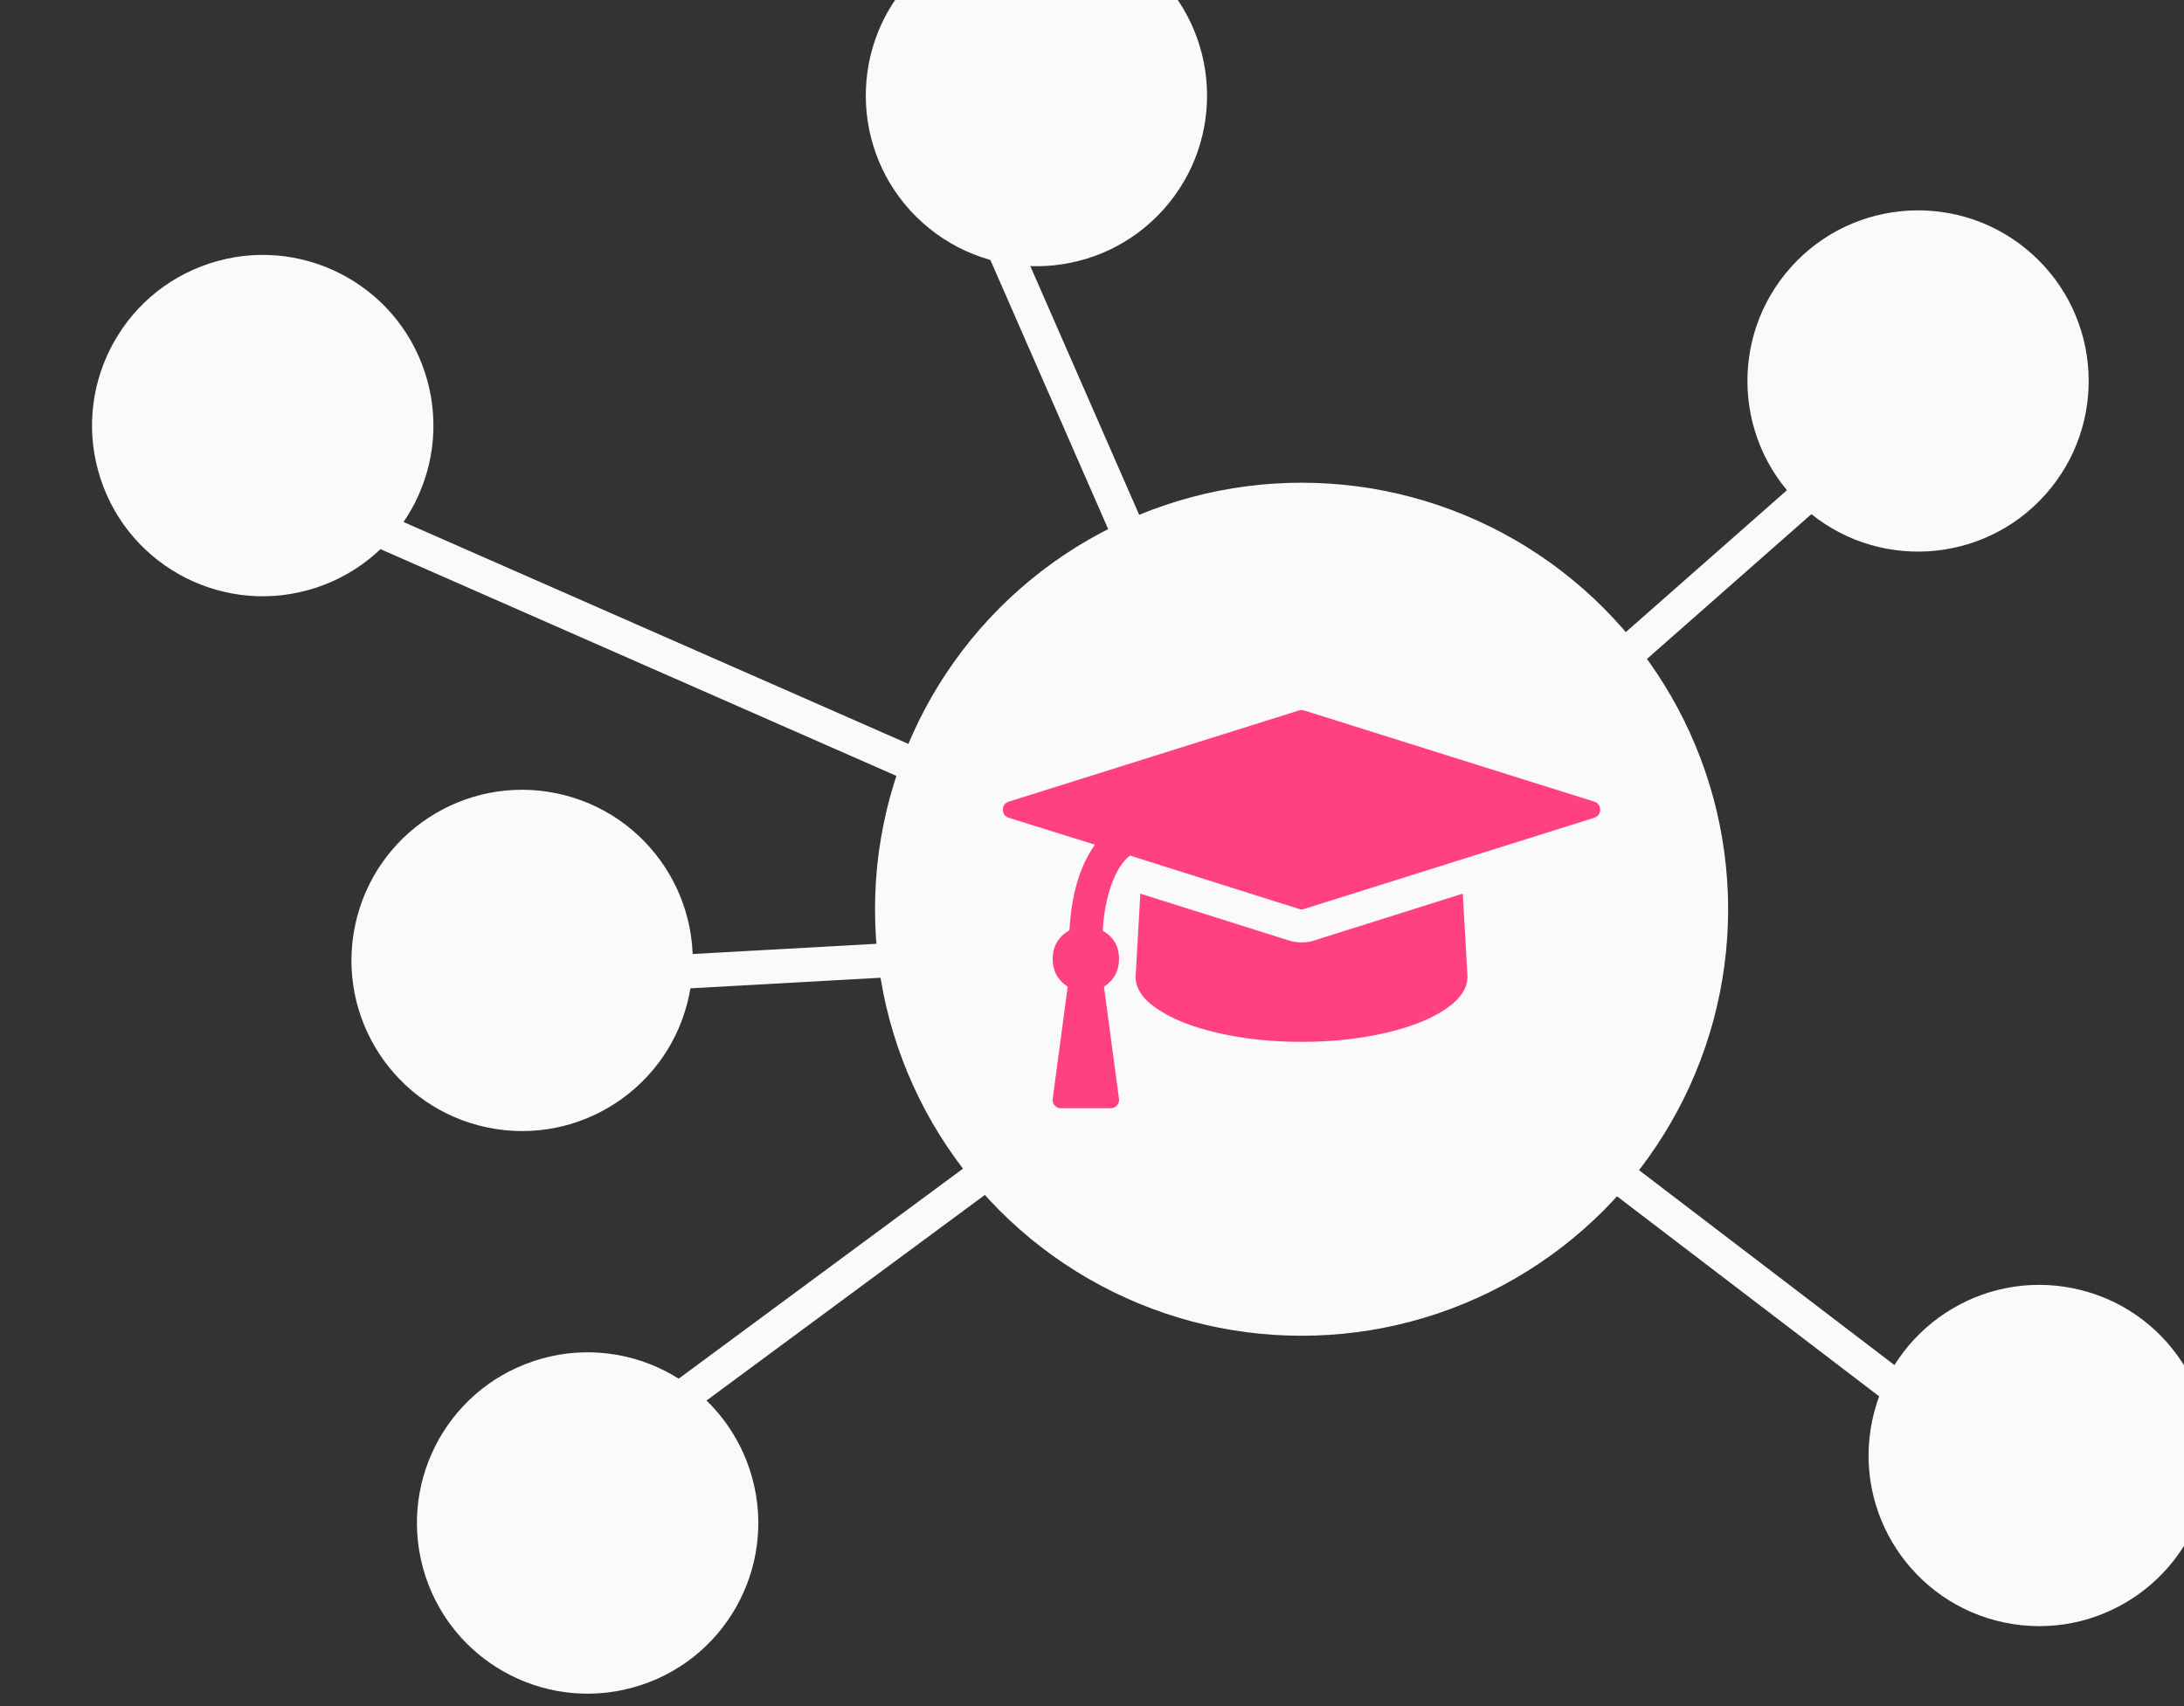 <?xml version="1.0" encoding="UTF-8" standalone="no"?>
<!-- Created with Inkscape (http://www.inkscape.org/) -->

<svg
   xmlns:dc="http://purl.org/dc/elements/1.1/"
   xmlns:cc="http://creativecommons.org/ns#"
   xmlns:rdf="http://www.w3.org/1999/02/22-rdf-syntax-ns#"
   xmlns:svg="http://www.w3.org/2000/svg"
   xmlns="http://www.w3.org/2000/svg"
   xmlns:sodipodi="http://sodipodi.sourceforge.net/DTD/sodipodi-0.dtd"
   xmlns:inkscape="http://www.inkscape.org/namespaces/inkscape"
   width="48"
   height="37.5"
   viewBox="0 0 48 37.5"
   id="svg2"
   version="1.1"
   inkscape:version="0.91 r"
   sodipodi:docname="logo.svg"
   inkscape:export-filename="/home/omar/Desktop/UOSHUB/static/img/icon.png"
   inkscape:export-xdpi="28.799999"
   inkscape:export-ydpi="28.799999">
  <rect x="0" y="0" width="48" height="37.5" fill="#333333" stroke="none"/>
  <defs
     id="defs4" />
  <sodipodi:namedview
     id="base"
     pagecolor="#ffffff"
     bordercolor="#666666"
     borderopacity="1.0"
     inkscape:pageopacity="0.0"
     inkscape:pageshadow="2"
     inkscape:zoom="5.6568545"
     inkscape:cx="79.487631"
     inkscape:cy="5.8712245"
     inkscape:document-units="px"
     inkscape:current-layer="layer1"
     showgrid="false"
     showguides="false"
     inkscape:snap-center="false"
     inkscape:snap-object-midpoints="true"
     inkscape:snap-page="true"
     inkscape:snap-global="true"
     inkscape:snap-bbox="true"
     inkscape:object-paths="false"
     inkscape:snap-intersection-paths="false"
     inkscape:object-nodes="false"
     inkscape:snap-smooth-nodes="false"
     inkscape:snap-midpoints="false"
     inkscape:window-width="1920"
     inkscape:window-height="1056"
     inkscape:window-x="0"
     inkscape:window-y="24"
     inkscape:window-maximized="1"
     fit-margin-top="0"
     fit-margin-left="0"
     fit-margin-right="0"
     fit-margin-bottom="0"
     inkscape:showpageshadow="true"
     showborder="true"
     units="px" />
  <g
     inkscape:label="Layer 1"
     inkscape:groupmode="layer"
     id="layer1"
     transform="translate(-5112.069,-3683.124)">
    <path
       id="path4232"
       style="fill:none;fill-rule:evenodd;stroke:#fafafa;stroke-width:0.75;stroke-linecap:butt;stroke-linejoin:miter;stroke-miterlimit:4;stroke-dasharray:none;stroke-opacity:1"
       d="m 5133.385,3686.874 7.373,16.845 m 0,0 -17.807,13.154 m 0.026,-12.164 17.781,-0.99 m 0,0 15.56,11.875 m -3.56,-22.442 -12,10.567 m 0,0 -24.94,-10.962"
       inkscape:connector-curvature="0"
       sodipodi:nodetypes="cccccccccccc" />
    <circle
       cy="6303.135"
       cx="678.807"
       id="circle4193"
       style="opacity:1;fill:#fafafa;fill-opacity:1;stroke:none;stroke-width:40;stroke-linecap:round;stroke-linejoin:miter;stroke-miterlimit:4;stroke-dasharray:none;stroke-opacity:1"
       transform="matrix(0.666,-0.746,0.746,0.666,0,0)"
       inkscape:transform-center-y="-19.064238"
       inkscape:transform-center-x="-1.7259447"
       r="3.75" />
    <circle
       style="opacity:1;fill:#fafafa;fill-opacity:1;stroke:none;stroke-width:30;stroke-linecap:round;stroke-linejoin:miter;stroke-miterlimit:4;stroke-dasharray:none;stroke-opacity:1"
       id="path4213"
       cx="5140.675"
       cy="3703.109"
       r="9.375" />
    <circle
       inkscape:transform-center-y="-8.0355911"
       inkscape:transform-center-x="-17.374309"
       transform="matrix(0.979,0.204,-0.204,0.979,0,0)"
       style="opacity:1;fill:#fafafa;fill-opacity:1;stroke:none;stroke-width:40;stroke-linecap:round;stroke-linejoin:miter;stroke-miterlimit:4;stroke-dasharray:none;stroke-opacity:1"
       id="circle4219"
       cx="5806.145"
       cy="2584.946"
       r="3.75" />
    <circle
       cy="-3703.702"
       cx="5132.482"
       id="circle4223"
       style="opacity:1;fill:#fafafa;fill-opacity:1;stroke:none;stroke-width:40;stroke-linecap:round;stroke-linejoin:miter;stroke-miterlimit:4;stroke-dasharray:none;stroke-opacity:1"
       transform="matrix(0.313,0.95,-0.95,0.313,0,0)"
       inkscape:transform-center-x="-15.646614"
       inkscape:transform-center-y="11.030258"
       r="3.75" />
    <circle
       inkscape:transform-center-y="15.886129"
       transform="matrix(-0.666,0.746,-0.746,-0.666,0,0)"
       style="opacity:1;fill:#fafafa;fill-opacity:1;stroke:none;stroke-width:40;stroke-linecap:round;stroke-linejoin:miter;stroke-miterlimit:4;stroke-dasharray:none;stroke-opacity:1"
       id="circle4227"
       cx="-670.582"
       cy="-6284.504"
       inkscape:transform-center-x="1.4395417"
       r="3.75" />
    <circle
       cy="-2581.095"
       cx="-5771.284"
       id="circle4231"
       style="opacity:1;fill:#fafafa;fill-opacity:1;stroke:none;stroke-width:40;stroke-linecap:round;stroke-linejoin:miter;stroke-miterlimit:4;stroke-dasharray:none;stroke-opacity:1"
       transform="matrix(-0.979,-0.204,0.204,-0.979,0,0)"
       inkscape:transform-center-x="14.478467"
       inkscape:transform-center-y="6.6966877"
       r="3.75" />
    <circle
       inkscape:transform-center-y="-11.028469"
       inkscape:transform-center-x="15.646534"
       transform="matrix(-0.313,-0.95,0.95,-0.313,0,0)"
       style="opacity:1;fill:#fafafa;fill-opacity:1;stroke:none;stroke-width:40;stroke-linecap:round;stroke-linejoin:miter;stroke-miterlimit:4;stroke-dasharray:none;stroke-opacity:1"
       id="circle4235"
       cx="-5107.344"
       cy="3704.468"
       r="3.75" />
    <path
       id="path4215"
       d="m 5144.218,3702.766 0.102,1.8 q 0.019,0.393 -0.467,0.729 -0.489,0.337 -1.339,0.533 -0.849,0.196 -1.839,0.196 -0.992,0 -1.84,-0.196 -0.85,-0.197 -1.339,-0.533 -0.49,-0.336 -0.467,-0.729 l 0.102,-1.8 3.27,1.031 q 0.126,0.041 0.274,0.041 0.147,0 0.273,-0.041 z m 3.019,-1.846 q 0,0.131 -0.125,0.177 l -6.38,2.005 q -0.019,0.01 -0.057,0.01 -0.028,0 -0.058,-0.01 l -3.714,-1.173 q -0.245,0.193 -0.405,0.635 -0.16,0.442 -0.194,1.017 0.359,0.205 0.359,0.621 0,0.393 -0.331,0.609 l 0.331,2.467 q 0.01,0.08 -0.046,0.143 -0.051,0.062 -0.136,0.062 l -1.094,0 q -0.085,0 -0.137,-0.062 -0.057,-0.062 -0.045,-0.143 l 0.33,-2.467 q -0.33,-0.216 -0.33,-0.609 0,-0.415 0.369,-0.632 0.063,-1.179 0.559,-1.88 l -1.897,-0.592 q -0.125,-0.045 -0.125,-0.177 0,-0.131 0.125,-0.176 l 6.38,-2.005 q 0.019,-0.01 0.058,-0.01 0.028,0 0.057,0.01 l 6.38,2.005 q 0.125,0.045 0.125,0.176 z"
       horiz-adv-x="2304"
       unicode=""
       inkscape:connector-curvature="0"
       style="fill:#ff4081;fill-opacity:1" />
  </g>
</svg>
